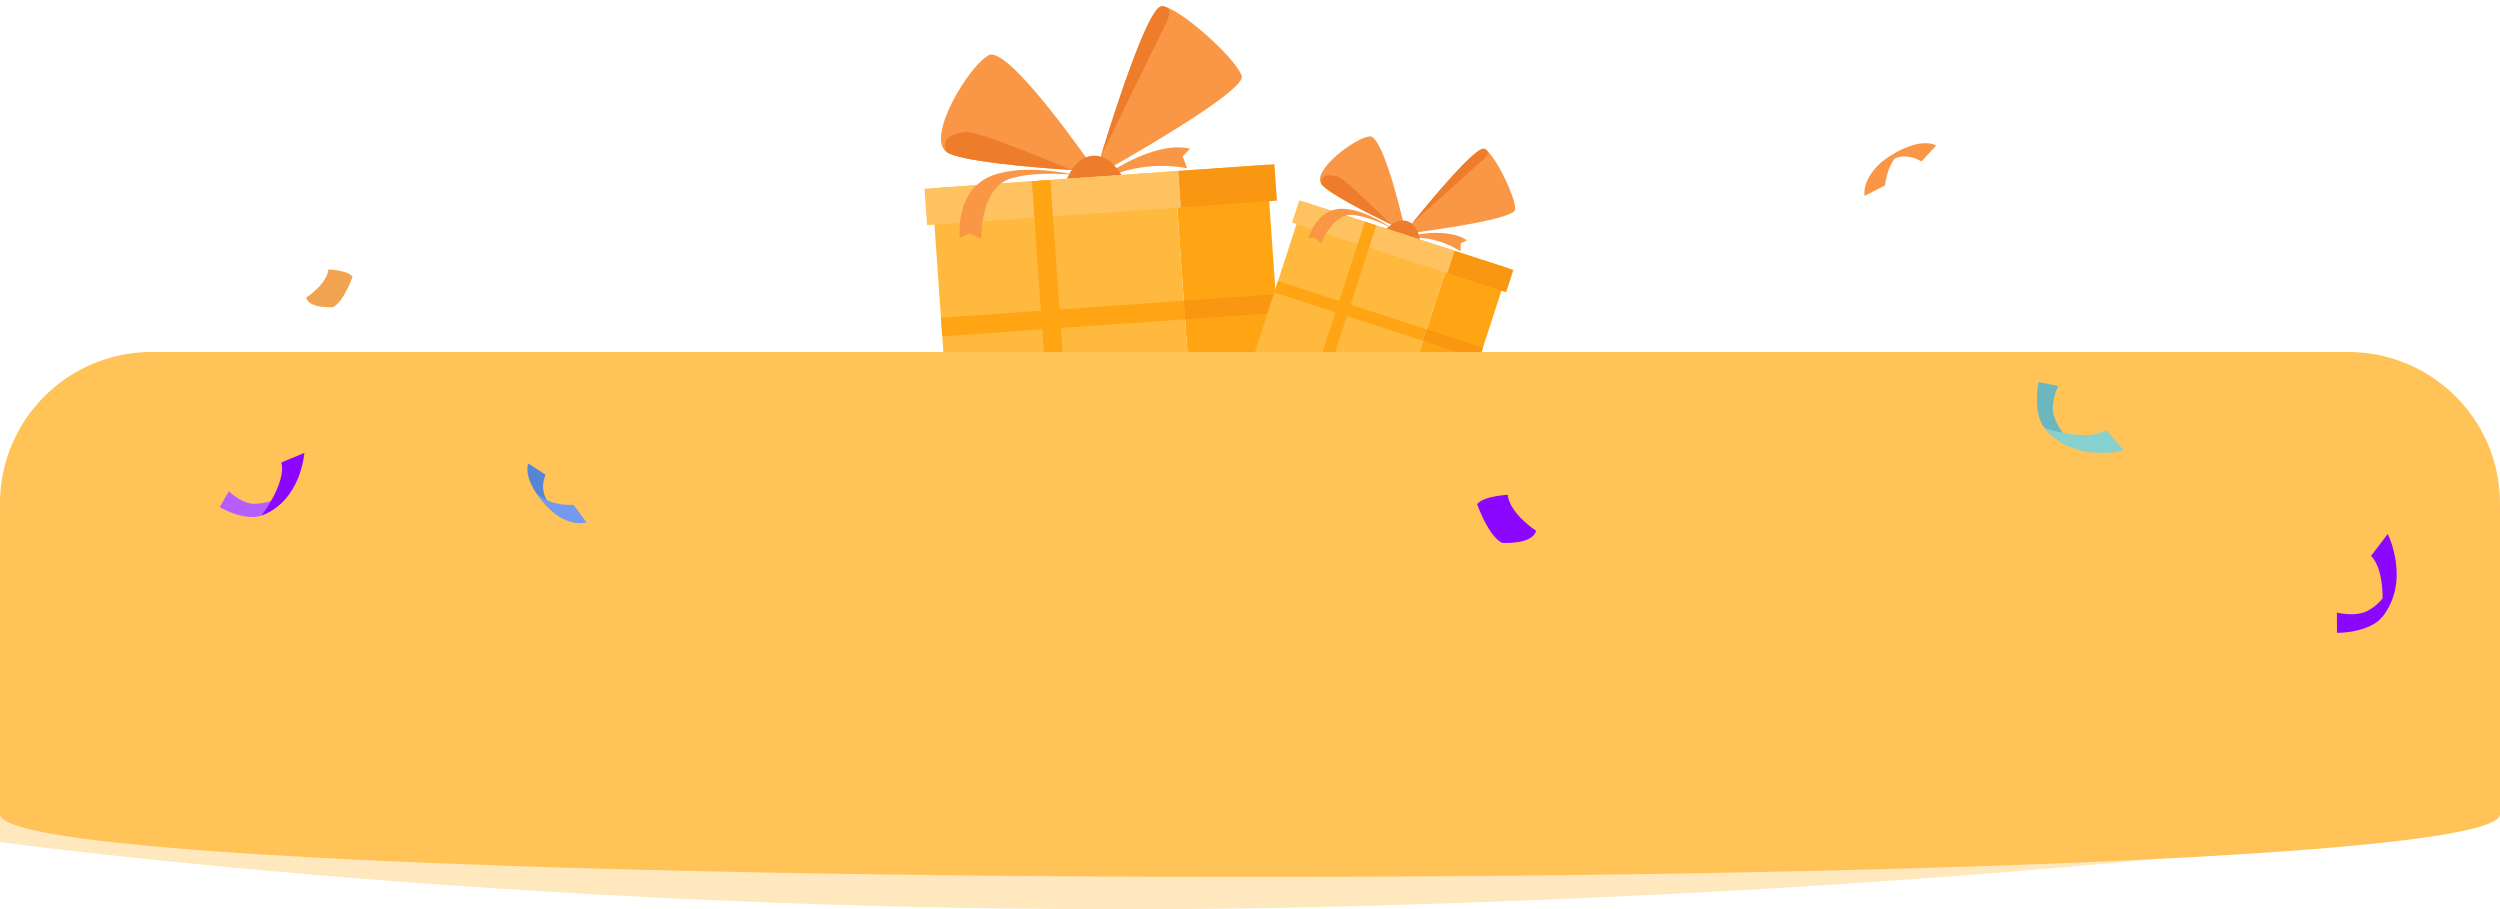 <svg id="组件_25_1" data-name="组件 25 – 1" xmlns="http://www.w3.org/2000/svg" width="660" height="240.054" viewBox="0 0 660 240.054">
  <g id="组_4358" data-name="组 4358" transform="translate(-42 -145.067)">
    <g id="gift_box" data-name="gift box" transform="matrix(0.998, -0.07, 0.07, 0.998, -641.111, 147.166)">
      <rect id="矩形_854" data-name="矩形 854" width="24.315" height="70.036" transform="translate(987.34 112.44)" fill="#ffa412"/>
      <rect id="矩形_855" data-name="矩形 855" width="64.237" height="70.036" transform="translate(923.103 112.44)" fill="#ffb93e"/>
      <rect id="矩形_856" data-name="矩形 856" width="4.902" height="64.237" transform="translate(987.34 146.701) rotate(90)" fill="#ffa412"/>
      <rect id="矩形_857" data-name="矩形 857" width="4.902" height="24.315" transform="translate(1011.655 146.701) rotate(90)" fill="#fa9712"/>
      <path id="路径_12738" data-name="路径 12738" d="M1579.841,611.946s14.512-9.43,24.377-6.4l-2.035,1.9.917,3.194a36.157,36.157,0,0,0-23.56,1.843Z" transform="translate(-612.448 -498.755)" fill="#f99746"/>
      <path id="路径_12739" data-name="路径 12739" d="M1036.481,238.608s-2.561-.309-6.377-.834c-10.132-1.394-29.109-4.309-32.516-7.007-5.352-4.238,7.331-22.239,12.82-24.738S1036.481,238.608,1036.481,238.608Z" transform="translate(-69.9 -127.553)" fill="#f99746"/>
      <path id="路径_12740" data-name="路径 12740" d="M1607.336,88.639c.915,4.46-40.529,23.725-40.529,23.725s.754-2.038,1.981-5.231l0-.005c4.481-11.66,15.275-38.718,18.822-38.343a4.3,4.3,0,0,1,1.239.368C1594.3,71.55,1606.493,84.532,1607.336,88.639Z" transform="translate(-600.603 0)" fill="#f99746"/>
      <path id="路径_12741" data-name="路径 12741" d="M1614.955,73.119c-2.531,4.4-19.446,33.555-19.711,34.009,4.481-11.66,15.275-38.718,18.822-38.343a2.255,2.255,0,0,1,1.239.368C1615.951,69.624,1616.352,70.691,1614.955,73.119Z" transform="translate(-627.056 0)" fill="#ed7d2b"/>
      <path id="路径_12742" data-name="路径 12742" d="M1042.76,502.677h-.007c-10.132-1.394-29.109-4.309-32.516-7.007-1.538-4.332,2.453-4.685,5.357-4.99S1042.76,502.677,1042.76,502.677Z" transform="translate(-82.549 -392.457)" fill="#ed7d2b"/>
      <path id="路径_12743" data-name="路径 12743" d="M1461.429,619.925s2.323-5.285,6.9-5.578c4.776-.306,7.488,5.578,7.488,5.578Z" transform="translate(-502.577 -507.49)" fill="#ed7d2b"/>
      <rect id="矩形_858" data-name="矩形 858" width="67.215" height="9.633" transform="translate(921.155 112.44)" fill="#ffc261"/>
      <rect id="矩形_859" data-name="矩形 859" width="25.334" height="9.633" transform="translate(988.371 112.44)" fill="#fa9712"/>
      <path id="路径_12744" data-name="路径 12744" d="M1072.7,651.558s-13.165-4.17-22.048-1.413c-10.24,3.178-9.633,15.813-9.633,15.813l2.408-.99,3.251,1.525s.548-13.379,8.9-15.252C1062.792,649.621,1072.7,651.558,1072.7,651.558Z" transform="translate(-111.492 -539.924)" fill="#f99746"/>
      <rect id="矩形_860" data-name="矩形 860" width="4.902" height="70.029" transform="translate(949.55 112.44)" fill="#ffa412"/>
    </g>
    <g id="gift_box-2" data-name="gift box" transform="matrix(0.951, 0.309, -0.309, 0.951, -461.1, -178.756)">
      <rect id="矩形_854-2" data-name="矩形 854" width="15.619" height="44.988" transform="translate(963.67 96.826)" fill="#ffa412"/>
      <rect id="矩形_855-2" data-name="矩形 855" width="41.263" height="44.988" transform="translate(922.406 96.826)" fill="#ffb93e"/>
      <rect id="矩形_856-2" data-name="矩形 856" width="3.149" height="41.263" transform="translate(963.67 118.834) rotate(90)" fill="#ffa412"/>
      <rect id="矩形_857-2" data-name="矩形 857" width="3.149" height="15.619" transform="translate(979.289 118.834) rotate(90)" fill="#fa9712"/>
      <path id="路径_12738-2" data-name="路径 12738" d="M1579.734,609.443s9.322-6.058,15.659-4.111l-1.307,1.221.589,2.052a23.226,23.226,0,0,0-15.134,1.184Z" transform="translate(-628.877 -512.135)" fill="#f99746"/>
      <path id="路径_12739-2" data-name="路径 12739" d="M1022.11,226.911s-1.645-.2-4.1-.536c-6.508-.9-18.7-2.768-20.887-4.5-3.438-2.723,4.709-14.286,8.235-15.891S1022.11,226.911,1022.11,226.911Z" transform="translate(-71.775 -130.975)" fill="#f99746"/>
      <path id="路径_12740-2" data-name="路径 12740" d="M1592.841,81.537c.588,2.865-26.034,15.24-26.034,15.24s.485-1.309,1.272-3.36l0,0c2.878-7.49,9.812-24.871,12.09-24.63a2.762,2.762,0,0,1,.8.237C1584.467,70.56,1592.3,78.9,1592.841,81.537Z" transform="translate(-616.714 0)" fill="#f99746"/>
      <path id="路径_12741-2" data-name="路径 12741" d="M1607.905,71.567c-1.626,2.824-12.491,21.554-12.661,21.846,2.878-7.49,9.812-24.871,12.09-24.63a1.448,1.448,0,0,1,.8.237C1608.545,69.323,1608.8,70.008,1607.905,71.567Z" transform="translate(-643.877 0)" fill="#ed7d2b"/>
      <path id="路径_12742-2" data-name="路径 12742" d="M1031.006,498.385h0c-6.508-.9-18.7-2.768-20.887-4.5-.988-2.783,1.576-3.01,3.441-3.206S1031.006,498.385,1031.006,498.385Z" transform="translate(-84.763 -402.984)" fill="#ed7d2b"/>
      <path id="路径_12743-2" data-name="路径 12743" d="M1461.429,617.926s1.492-3.4,4.43-3.583c3.068-.2,4.81,3.583,4.81,3.583Z" transform="translate(-516.059 -521.104)" fill="#ed7d2b"/>
      <rect id="矩形_858-2" data-name="矩形 858" width="43.176" height="6.188" transform="translate(921.155 96.826)" fill="#ffc261"/>
      <rect id="矩形_859-2" data-name="矩形 859" width="16.274" height="6.188" transform="translate(964.332 96.826)" fill="#fa9712"/>
      <path id="路径_12744-2" data-name="路径 12744" d="M1061.365,650.715s-8.457-2.679-14.163-.908c-6.577,2.041-6.188,10.157-6.188,10.157l1.547-.636,2.088.98s.352-8.594,5.715-9.8C1055,649.471,1061.365,650.715,1061.365,650.715Z" transform="translate(-114.483 -554.407)" fill="#f99746"/>
      <rect id="矩形_860-2" data-name="矩形 860" width="3.149" height="44.984" transform="translate(939.395 96.826)" fill="#ffa412"/>
    </g>
    <path id="路径_12772" data-name="路径 12772" d="M42,339v28.383s161.349,22.023,354.443,16.99,305.043-23.281,305.043-23.281V327.756Z" fill="#ffc358" opacity="0.39"/>
    <path id="路径_12745" data-name="路径 12745" d="M40,0H620a40,40,0,0,1,40,40v82c0,22.091-660,22.091-660,0V40A40,40,0,0,1,40,0Z" transform="translate(42 238)" fill="#ffc358"/>
  </g>
  <g id="组_4314" data-name="组 4314" transform="translate(-1082.531 -4.795)">
    <g id="组_4309" data-name="组 4309" transform="translate(1620.287 105.662)">
      <path id="路径_12759" data-name="路径 12759" d="M2588.717,239.754a14.377,14.377,0,0,1-4.867-7.286c-.741-3.239,1.118-7.3,1.27-7.489l-5.184-1.033S2578.4,230.826,2581,235.4a13.117,13.117,0,0,0,4.594,4.052A4.477,4.477,0,0,0,2588.717,239.754Z" transform="translate(-2579.485 -223.947)" fill="#6bb7bf"/>
      <path id="路径_12760" data-name="路径 12760" d="M2601.266,258.08l4.716,5.4s-13.33,3.54-20.95-5.891C2585.031,257.585,2596.253,261.38,2601.266,258.08Z" transform="translate(-2583.026 -245.427)" fill="#86d1cd"/>
    </g>
    <g id="组_4310" data-name="组 4310" transform="translate(1574.725 42.592)">
      <path id="路径_12761" data-name="路径 12761" d="M1955.258,54.352s4.008-6.651,11.077-2.581l3.873-4.214s-4.046-2.679-12.6,3.147C1952.008,54.515,1955.258,54.352,1955.258,54.352Z" transform="translate(-1951.254 -46.942)" fill="#f99746"/>
      <path id="路径_12762" data-name="路径 12762" d="M1944.179,63.971s-1.347-7.25,10.589-12.6c0,0-4.282,2.428-5.176,9.8Z" transform="translate(-1944.134 -50.038)" fill="#f99746"/>
    </g>
    <g id="组_4311" data-name="组 4311" transform="translate(1221.763 127.145)">
      <path id="路径_12763" data-name="路径 12763" d="M1116.677,760.4s-6.826-2.689-4.146-9.915L1108,747.537s-1.86,4.19,4.912,11.247C1117.34,763.4,1116.677,760.4,1116.677,760.4Z" transform="translate(-1107.763 -747.537)" fill="#5685d8"/>
      <path id="路径_12764" data-name="路径 12764" d="M1128.225,779.818s-6.543,2.393-13.4-7.886c0,0,2.935,3.608,9.943,3.282Z" transform="translate(-1112.612 -764.292)" fill="#739af0"/>
    </g>
    <path id="路径_12765" data-name="路径 12765" d="M1199.043,477.022s5.351-3.38,5.914-7.463c0,0,5.21.282,6.337,1.971,0,0-2.394,6.759-5.21,8.026C1206.083,479.556,1199.747,479.979,1199.043,477.022Z" transform="translate(-35.685 -393.665)" fill="#f1a34f"/>
    <path id="路径_12766" data-name="路径 12766" d="M1822.01,304.376s-6.794-4.291-7.509-9.476c0,0-6.616.358-8.046,2.5,0,0,3.04,8.582,6.615,10.191C1813.07,307.594,1821.116,308.131,1822.01,304.376Z" transform="translate(-333.96 -159.476)" fill="#8c07ff"/>
    <g id="组_4312" data-name="组 4312" transform="translate(1140.534 124.361)">
      <path id="路径_12767" data-name="路径 12767" d="M1847.99,928.675a13.229,13.229,0,0,1-7.784,2.1c-3.042-.306-6.04-3.123-6.156-3.31l-2.425,4.216s5.546,3.362,10.3,2.441a12.078,12.078,0,0,0,4.885-2.813A4.121,4.121,0,0,0,1847.99,928.675Z" transform="translate(-1831.625 -917.37)" fill="#b45eff"/>
      <path id="路径_12768" data-name="路径 12768" d="M1875.979,894.248l6.092-2.524s-.836,12.664-11.3,16.533C1870.772,908.257,1877.383,899.588,1875.979,894.248Z" transform="translate(-1859.715 -891.724)" fill="#8c07ff"/>
    </g>
    <g id="组_4313" data-name="组 4313" transform="translate(1700.364 173.73) rotate(-115)">
      <path id="路径_12769" data-name="路径 12769" d="M1880.726,1259.428s-3.137-3.808-3.091-8.363c.033-3.381,2.836-6.964,3.03-7.111l-4.886-2.249s-3.148,6.444-1.658,11.586a13.351,13.351,0,0,0,3.587,5.1A4.559,4.559,0,0,0,1880.726,1259.428Z" transform="translate(-1873.72 -1241.705)" fill="#8c07ff"/>
      <path id="路径_12770" data-name="路径 12770" d="M1891.622,1279.754l3.39,6.457s-14.031.347-19.339-10.791C1875.673,1275.42,1885.881,1281.833,1891.622,1279.754Z" transform="translate(-1874.955 -1263.02)" fill="#8c07ff"/>
    </g>
  </g>
</svg>
